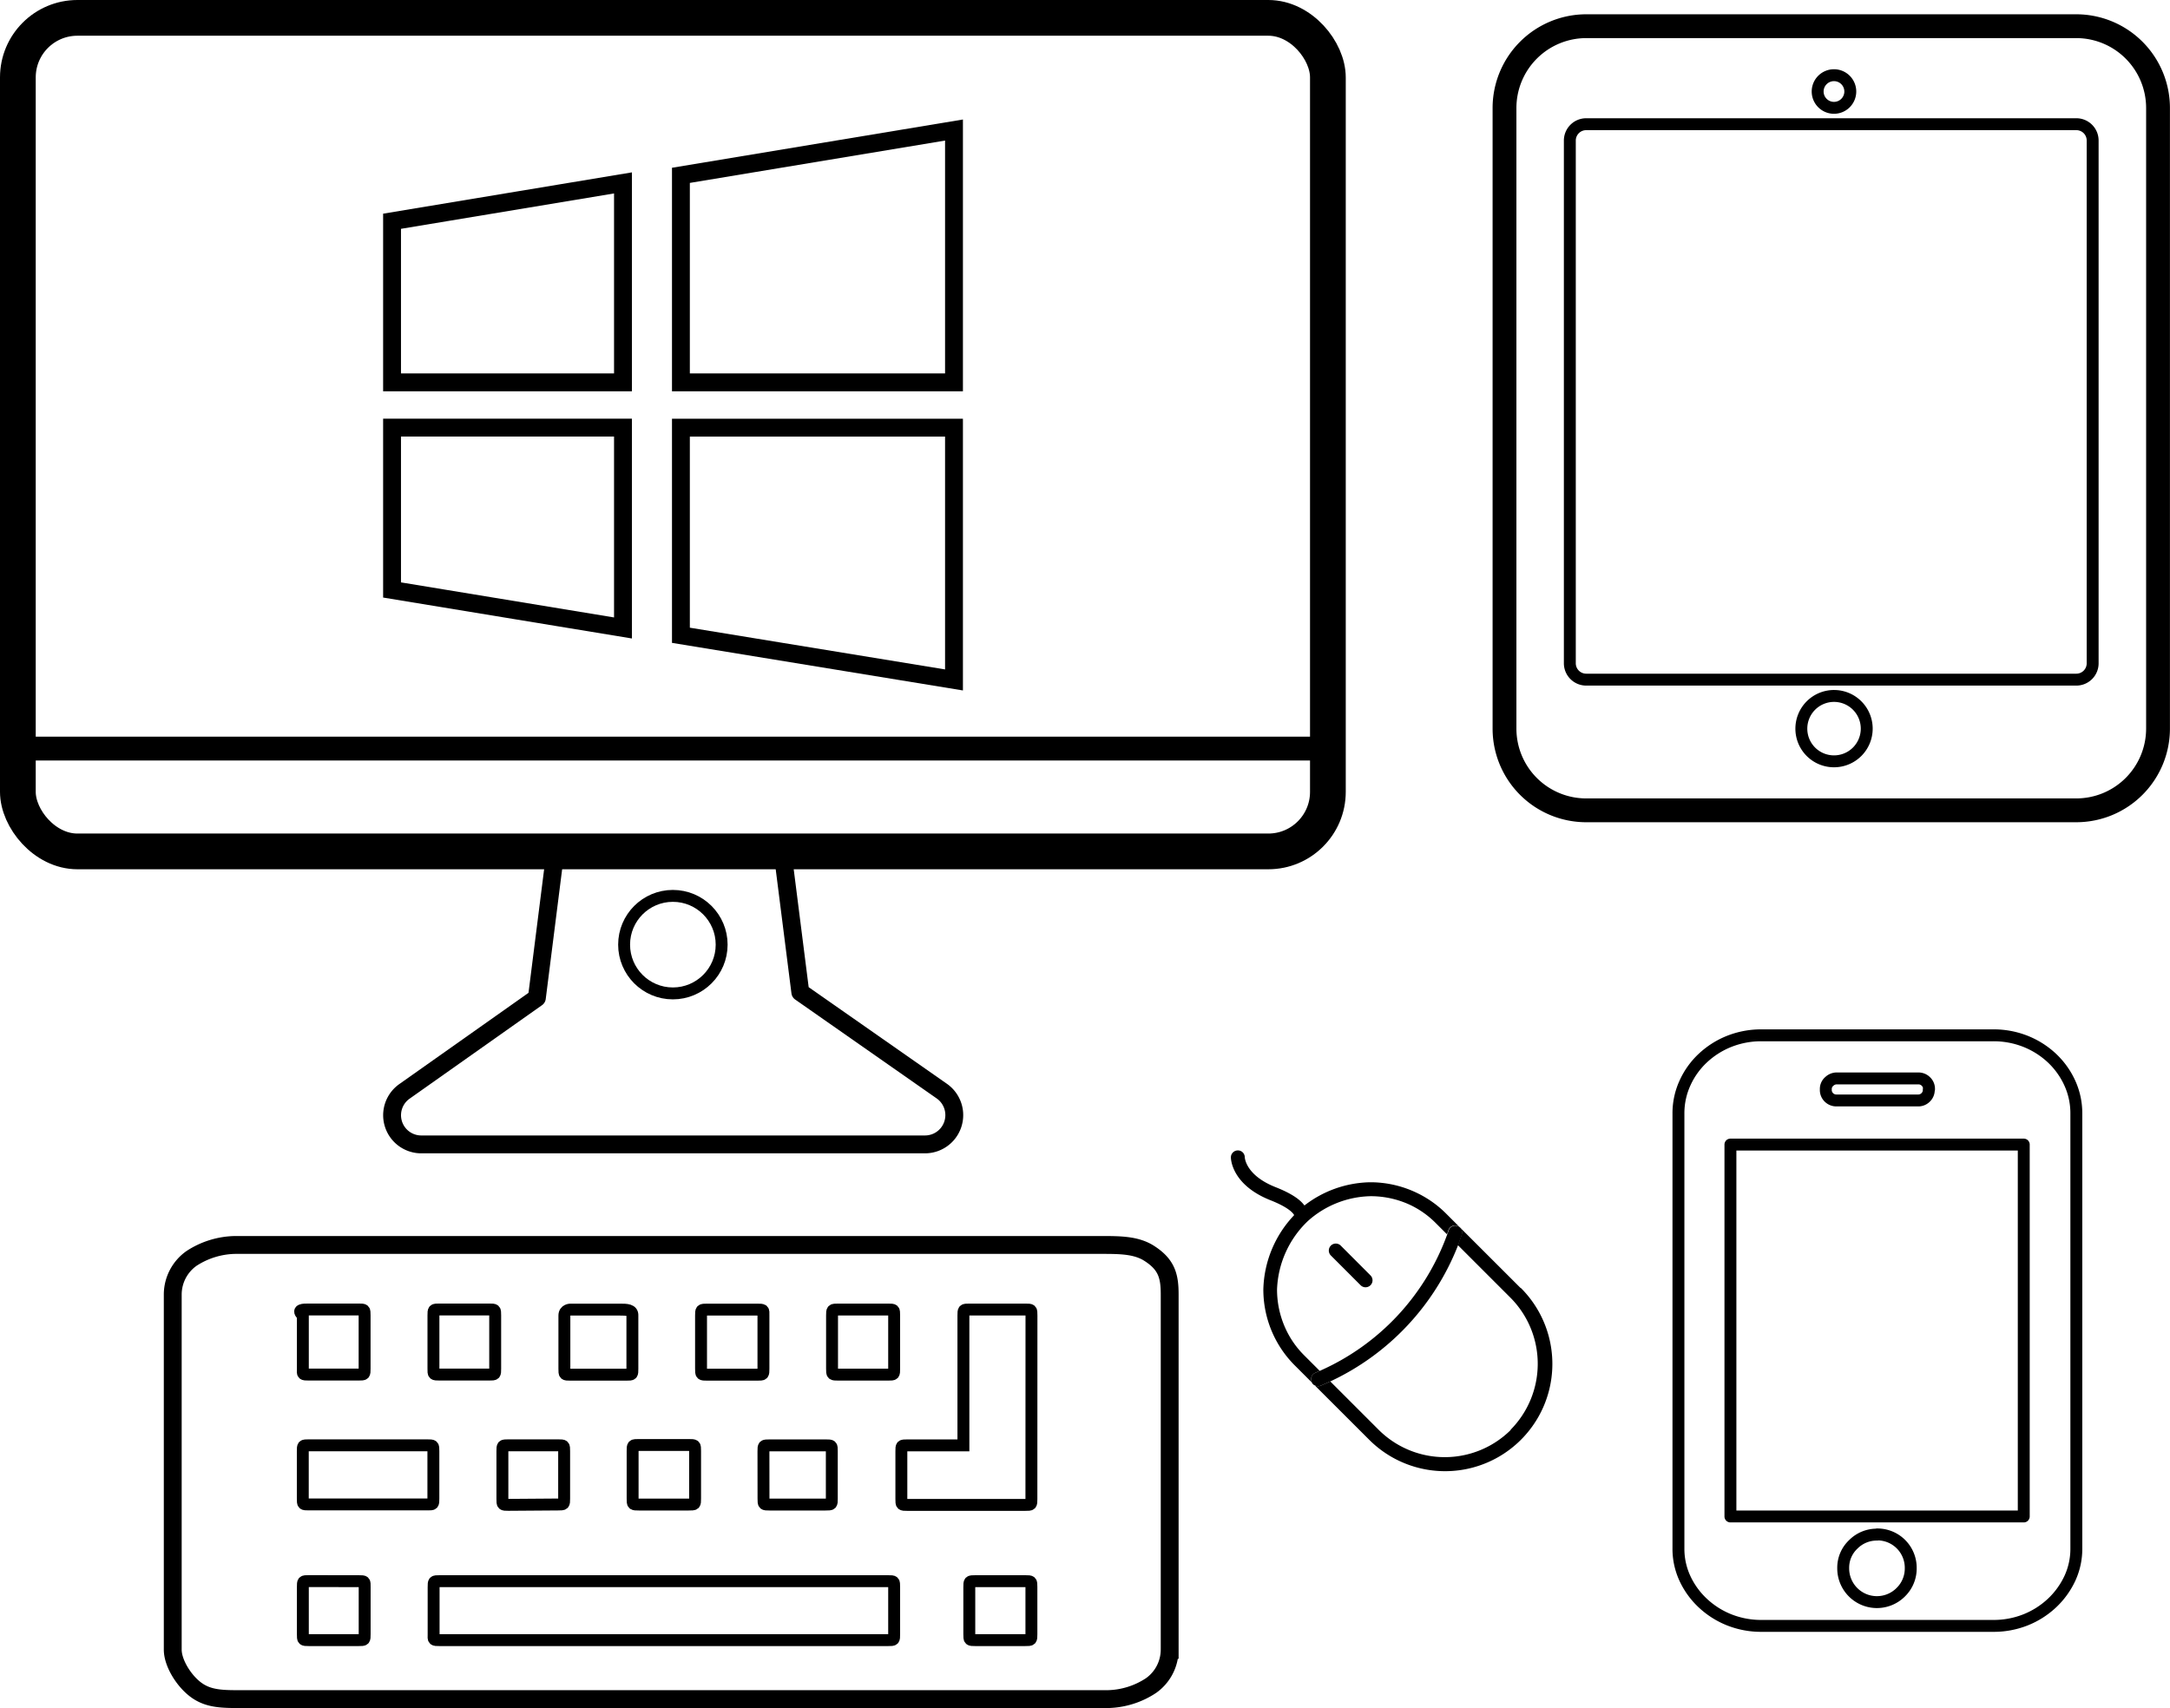 <svg id="图层_1" data-name="图层 1" xmlns="http://www.w3.org/2000/svg" viewBox="0 0 364.42 286.93"><defs><style>.cls-1,.cls-2,.cls-3,.cls-4,.cls-5,.cls-6,.cls-7{fill:none;stroke:#000;}.cls-1,.cls-2,.cls-3,.cls-4{stroke-linecap:round;stroke-linejoin:round;}.cls-1{stroke-width:6px;}.cls-2,.cls-6{stroke-width:4px;}.cls-3,.cls-5{stroke-width:3px;}.cls-4,.cls-7{stroke-width:2px;}.cls-5,.cls-6,.cls-7{stroke-miterlimit:10;}</style></defs><rect class="cls-1" x="3" y="3" width="220" height="140" rx="10"/><line class="cls-2" x1="3" y1="125.73" x2="223" y2="125.73"/><path class="cls-3" d="M220.12,291.74H135.59a4.9,4.9,0,0,1-2.82-8.91L155,267.13l3.11-24.6h38.13l3,23.65L223,282.79A4.92,4.92,0,0,1,220.12,291.74Z" transform="translate(-64.84 -99.53)"/><circle class="cls-4" cx="113" cy="158.66" r="8.19"/><path class="cls-5" d="M179.19,206.23l45.86,7.5V171.36H179.19v34.87Zm0-77.25v34.77h45.86V121.37Zm-48.51,34.77h38.78v-33.5l-38.78,6.44Zm0,34.87L169.46,205V171.35H130.68Zm0,0" transform="translate(-64.84 -99.53)"/><path class="cls-6" d="M331.22,103.93a13.74,13.74,0,0,0-13.72,13.72V221.91a13.72,13.72,0,0,0,13.72,13.72h82.31a13.73,13.73,0,0,0,13.72-13.72V117.65a13.74,13.74,0,0,0-13.72-13.72Z" transform="translate(-64.84 -99.53)"/><path class="cls-7" d="M367.35,221.91a5.49,5.49,0,1,1,5.48,5.49,5.48,5.48,0,0,1-5.48-5.49Z" transform="translate(-64.84 -99.53)"/><path class="cls-7" d="M413.53,213.68H331.22a2.75,2.75,0,0,1-2.75-2.75V123.14a2.75,2.75,0,0,1,2.75-2.75h82.31a2.74,2.74,0,0,1,2.74,2.75v87.8a2.74,2.74,0,0,1-2.74,2.74Z" transform="translate(-64.84 -99.53)"/><path class="cls-7" d="M370.09,114.9a2.74,2.74,0,1,1,2.74,2.74,2.74,2.74,0,0,1-2.74-2.74Z" transform="translate(-64.84 -99.53)"/><path class="cls-4" d="M413.53,359.57a11.81,11.81,0,0,1-1.09,5.07,13.56,13.56,0,0,1-3,4.14,14.13,14.13,0,0,1-4.47,2.83,14.51,14.51,0,0,1-5.5,1H360.78a14.56,14.56,0,0,1-5.51-1,14.13,14.13,0,0,1-4.47-2.83,13.36,13.36,0,0,1-3-4.14,11.81,11.81,0,0,1-1.09-5.07v-73a12.2,12.2,0,0,1,1.09-5.12,13.16,13.16,0,0,1,3-4.2,14.13,14.13,0,0,1,4.47-2.83,14.56,14.56,0,0,1,5.51-1h38.69a14.51,14.51,0,0,1,5.5,1,14.13,14.13,0,0,1,4.47,2.83,13.34,13.34,0,0,1,3,4.2,12.2,12.2,0,0,1,1.09,5.12Zm-8.83-67.8H355.44v62.46H404.7Zm-24.63,65.51a5.54,5.54,0,0,0-4,1.64,5.37,5.37,0,0,0-1.69,4,5.66,5.66,0,0,0,9.7,4,5.56,5.56,0,0,0,1.64-4,5.6,5.6,0,0,0-5.67-5.67Zm8.72-74.77a1.71,1.71,0,0,0-.55-1.36,1.73,1.73,0,0,0-1.2-.49H373.2a1.82,1.82,0,0,0-1.14.49,1.65,1.65,0,0,0-.6,1.36,1.73,1.73,0,0,0,.54,1.36,1.77,1.77,0,0,0,1.2.49H387a1.73,1.73,0,0,0,1.2-.49,1.71,1.71,0,0,0,.55-1.36Zm0,0" transform="translate(-64.84 -99.53)"/><path class="cls-5" d="M249.77,308.63c3.13,0,5.93,0,8.14,1.46,2.89,1.87,3.36,3.84,3.36,6.85v59.7a7.41,7.41,0,0,1-3.14,6,13.69,13.69,0,0,1-7.32,2.27H105.39c-3.14,0-5.45,0-7.54-1.49s-4-4.55-4-6.82v-59.7a7.44,7.44,0,0,1,3.14-6,13.82,13.82,0,0,1,7.32-2.27Z" transform="translate(-64.84 -99.53)"/><path class="cls-7" d="M116.69,330.4h8.38c1,0,1,0,1-1v-8.93c0-1,0-1-1-1H116.7c-1,0-2.1,0-1,1v8.93C115.65,330.4,115.65,330.4,116.69,330.4Z" transform="translate(-64.84 -99.53)"/><path class="cls-7" d="M116.7,365.09c-1,0-1,0-1,1V374c0,1,0,1,1,1h8.38c1,0,1,0,1-1V366.1c0-1,.06-1-1-1Z" transform="translate(-64.84 -99.53)"/><path class="cls-7" d="M137.62,351.22v-7.94c0-1,0-1-1.05-1H116.69c-1,0-1,0-1,1h0v7.93c0,1,0,1,1,1h19.88C137.62,352.22,137.62,352.22,137.62,351.22Z" transform="translate(-64.84 -99.53)"/><path class="cls-7" d="M238.06,320.48c0-1,0-1-1-1h-9.43c-1,0-1,0-1,1v21.81h-9.42c-1,0-1,0-1,1v8c0,1,0,1,1,1H237c1.05,0,1.05,0,1.05-1Z" transform="translate(-64.84 -99.53)"/><path class="cls-7" d="M237,365.1h-8.38c-1,0-1,0-1,1V374c0,1,0,1,1,1H237c1.05,0,1.05,0,1.05-1V366.1c0-1,0-1-1-1Z" transform="translate(-64.84 -99.53)"/><path class="cls-7" d="M138.66,375H214c1,0,1,0,1-1V366.1c0-1,0-1-1-1H138.66c-1,0-1,0-1,1V374C137.62,375,137.62,375,138.66,375Z" transform="translate(-64.84 -99.53)"/><path class="cls-7" d="M138.66,330.4H147c1,0,1,0,1-1v-8.93c0-1,0-1-1-1h-8.37c-1,0-1,0-1,1v8.93C137.62,330.4,137.62,330.4,138.66,330.4Z" transform="translate(-64.84 -99.53)"/><path class="cls-7" d="M215,320.48c0-1,0-1-1-1h-8.36c-1.07,0-1.07,0-1.07,1v8.93c0,1,0,1,1.07,1H214c1,0,1,0,1-1Z" transform="translate(-64.84 -99.53)"/><path class="cls-7" d="M193.06,351.23h0c0,1,0,1,1,1h9.42c1.05,0,1.05,0,1.05-1v-7.94c0-1,0-1-1-1h-9.43c-1.05,0-1.05,0-1.05,1Z" transform="translate(-64.84 -99.53)"/><path class="cls-7" d="M158.53,352.22c1.05,0,1.05,0,1.05-1v-7.94c0-1,0-1-1-1h-8.37c-1,0-1,0-1,1v8c0,1,0,1,1,1Z" transform="translate(-64.84 -99.53)"/><path class="cls-7" d="M169,319.49h-8.38s-1,0-1,1v8.93c0,1,0,1,1,1h9.42c1,0,1,0,1-1v-8.93C171.09,319.49,170.05,319.49,169,319.49Z" transform="translate(-64.84 -99.53)"/><path class="cls-7" d="M192,319.49h-8.38c-1.05,0-1.05,0-1.05,1v8.93c0,1,0,1,1.05,1H192c1.05,0,1.05,0,1.05-1v-8.93C193.08,319.49,193.08,319.49,192,319.49Z" transform="translate(-64.84 -99.53)"/><path class="cls-7" d="M171.08,351.23c0,1,0,1,1.06,1h8.36c1.07,0,1.07,0,1.07-1v-8c0-1,0-1-1.07-1h-8.36c-1.06,0-1.06,0-1.06,1Z" transform="translate(-64.84 -99.53)"/><path d="M320.21,315.87l-12.52-12.51a17.78,17.78,0,0,0-5-3.52,18,18,0,0,0-7.67-1.74h-.12a18.52,18.52,0,0,0-11,3.9c-.79-1.1-2.4-2.12-4.9-3.1-4.8-1.92-5.1-4.72-5.12-5v0a1.15,1.15,0,0,0-1.16-1.15,1.17,1.17,0,0,0-1.17,1.17c0,.19.07,4.57,6.6,7.18,3.26,1.28,3.86,2.26,4,2.46a.28.28,0,0,0,0,.09A18.73,18.73,0,0,0,277,316.09a18,18,0,0,0,5.26,12.75l12.52,12.51a18,18,0,0,0,25.48-25.48Zm-1.66,23.83a15.72,15.72,0,0,1-22.16,0l-8.15-8.15-1.58.71a1.22,1.22,0,0,1-.46.09,1.17,1.17,0,0,1-.44-2.26l.71-.31-2.6-2.6a15.32,15.32,0,0,1-3.08-4.37,15.76,15.76,0,0,1-1.49-6.7,16.69,16.69,0,0,1,5.17-11.49A16.25,16.25,0,0,1,295,300.44a15.68,15.68,0,0,1,6.77,1.52A15.32,15.32,0,0,1,306,305l1.84,1.84c.09-.23.17-.45.24-.69a1.17,1.17,0,0,1,2.22.76c-.2.59-.42,1.16-.64,1.74l8.85,8.85a15.74,15.74,0,0,1,0,22.18Zm0,0" transform="translate(-64.84 -99.53)"/><path d="M290,308.74a1.17,1.17,0,1,0-1.66,1.66l5,5a1.17,1.17,0,0,0,.82.34,1.21,1.21,0,0,0,.83-.34,1.17,1.17,0,0,0,0-1.66Zm0,0" transform="translate(-64.84 -99.53)"/><path d="M309.7,308.68c.22-.58.44-1.16.64-1.75a1.16,1.16,0,0,0-.73-1.48,1.18,1.18,0,0,0-1.49.73c-.07.23-.16.46-.24.68a39.88,39.88,0,0,1-21.41,22.92l-.71.31a1.17,1.17,0,0,0,.44,2.26,1.22,1.22,0,0,0,.46-.09c.53-.22,1-.46,1.58-.71a42.19,42.19,0,0,0,21.46-22.87Zm0,0" transform="translate(-64.84 -99.53)"/></svg>